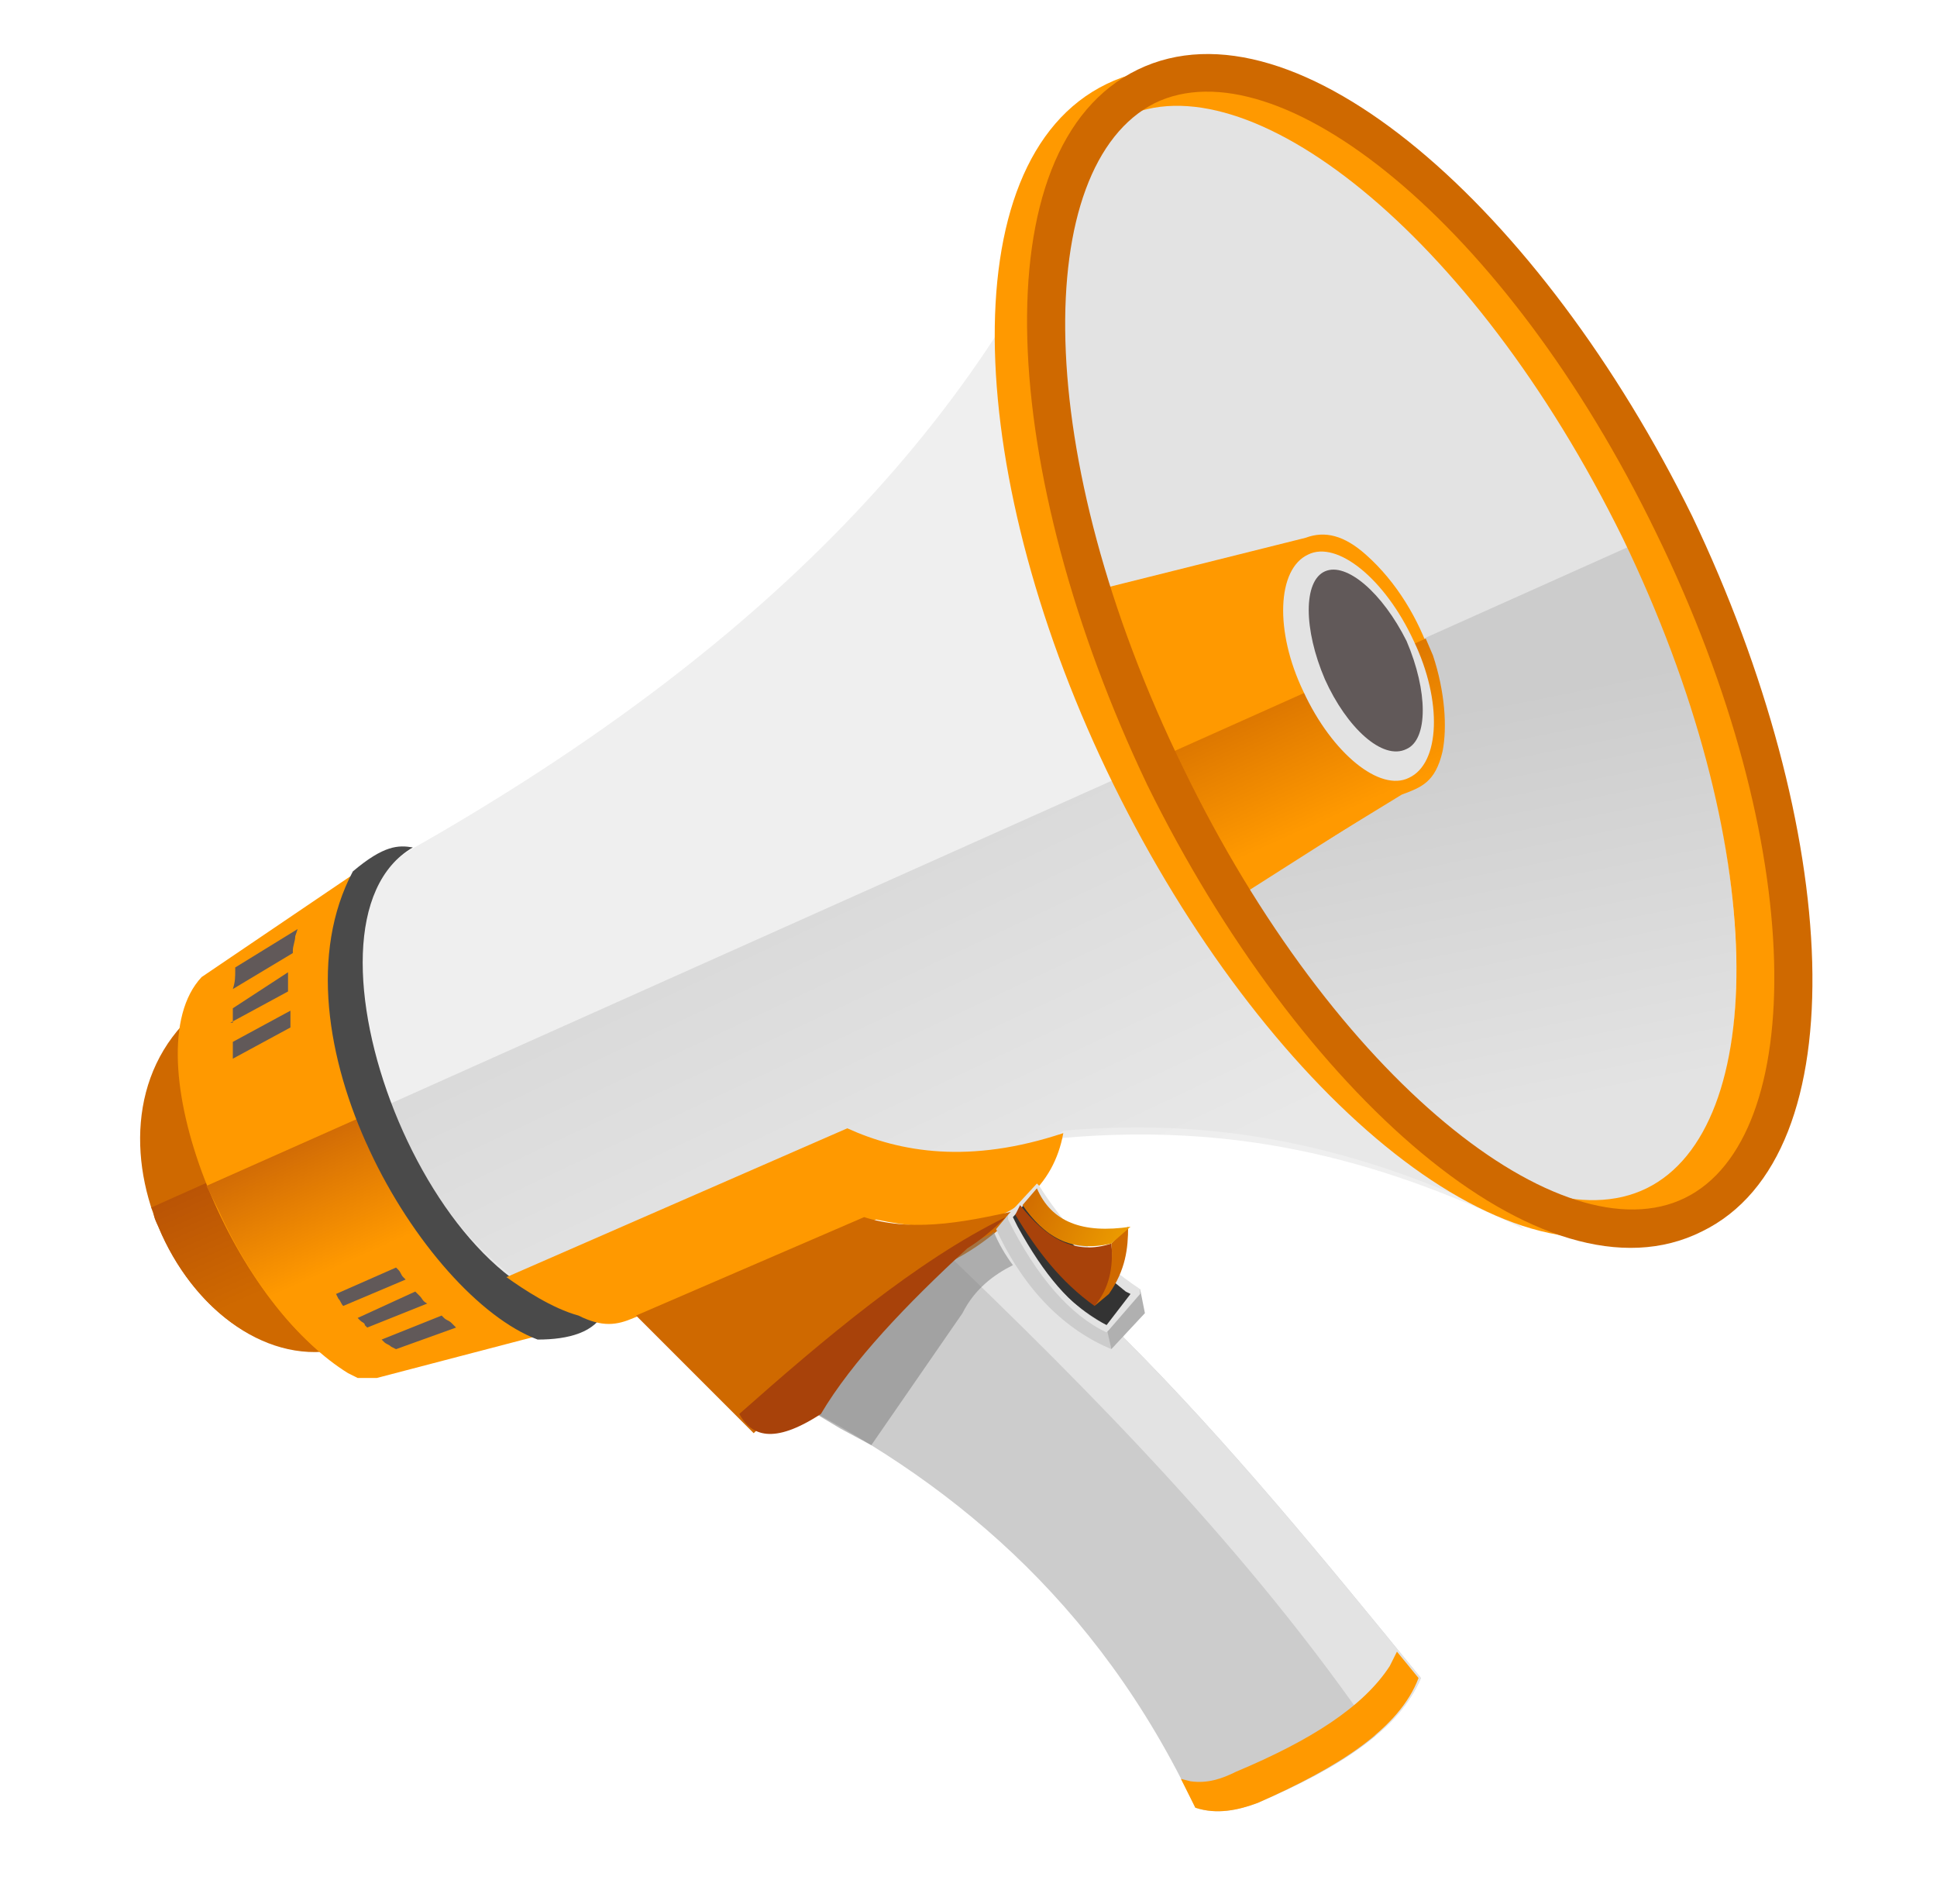 <?xml version="1.0" encoding="utf-8"?>
<!-- Generator: Adobe Illustrator 22.0.1, SVG Export Plug-In . SVG Version: 6.00 Build 0)  -->
<svg version="1.1" id="Layer_1" xmlns="http://www.w3.org/2000/svg" xmlns:xlink="http://www.w3.org/1999/xlink" x="0px" y="0px"
	 viewBox="0 0 80.7 79.3" style="enable-background:new 0 0 80.7 79.3;" xml:space="preserve">
<style type="text/css">
	.st0{fill-rule:evenodd;clip-rule:evenodd;fill:#9CA3A3;}
	.st1{opacity:0.64;}
	.st2{opacity:1.000000e-02;fill-rule:evenodd;clip-rule:evenodd;}
	.st3{fill-rule:evenodd;clip-rule:evenodd;fill:#D43629;}
	.st4{fill-rule:evenodd;clip-rule:evenodd;fill:#990000;}
	.st5{fill-rule:evenodd;clip-rule:evenodd;fill:#CCCCCC;}
	.st6{fill-rule:evenodd;clip-rule:evenodd;fill:#E3E3E3;}
	.st7{fill-rule:evenodd;clip-rule:evenodd;fill:#EFEFEF;}
	.st8{opacity:0.59;fill-rule:evenodd;clip-rule:evenodd;fill:url(#SVGID_1_);}
	.st9{fill-rule:evenodd;clip-rule:evenodd;fill:#CF6900;}
	.st10{fill-rule:evenodd;clip-rule:evenodd;fill:url(#SVGID_2_);}
	.st11{fill-rule:evenodd;clip-rule:evenodd;fill:#FF9900;}
	.st12{fill-rule:evenodd;clip-rule:evenodd;fill:url(#SVGID_3_);}
	.st13{fill-rule:evenodd;clip-rule:evenodd;fill:url(#SVGID_4_);}
	.st14{fill-rule:evenodd;clip-rule:evenodd;fill:#615959;}
	.st15{fill-rule:evenodd;clip-rule:evenodd;fill:url(#SVGID_5_);}
	.st16{fill-rule:evenodd;clip-rule:evenodd;fill:#4A4A4A;}
	.st17{fill-rule:evenodd;clip-rule:evenodd;fill:#333333;}
	.st18{fill-rule:evenodd;clip-rule:evenodd;fill:#B0B0B0;}
	.st19{fill-rule:evenodd;clip-rule:evenodd;fill:#A8420A;}
	.st20{opacity:0.53;fill-rule:evenodd;clip-rule:evenodd;fill:#7D7D7D;}
	.st21{fill-rule:evenodd;clip-rule:evenodd;fill:url(#SVGID_6_);}
	.st22{fill-rule:evenodd;clip-rule:evenodd;fill:#FCB800;}
	.st23{fill-rule:evenodd;clip-rule:evenodd;fill:#FFE066;}
	.st24{fill-rule:evenodd;clip-rule:evenodd;fill:#FFFFFF;}
	.st25{fill-rule:evenodd;clip-rule:evenodd;fill:#034A66;}
	.st26{fill-rule:evenodd;clip-rule:evenodd;fill:#FFF0AB;}
	.st27{fill-rule:evenodd;clip-rule:evenodd;fill:#EBF0F0;}
	.st28{opacity:0.41;fill-rule:evenodd;clip-rule:evenodd;fill:#008AB8;}
	.st29{fill-rule:evenodd;clip-rule:evenodd;fill:#EAEAEA;}
	.st30{opacity:0.58;fill-rule:evenodd;clip-rule:evenodd;fill:url(#SVGID_7_);}
	.st31{fill-rule:evenodd;clip-rule:evenodd;fill:#006E94;}
	.st32{fill-rule:evenodd;clip-rule:evenodd;fill:url(#SVGID_8_);}
	.st33{fill-rule:evenodd;clip-rule:evenodd;fill:#008AB8;}
	.st34{fill-rule:evenodd;clip-rule:evenodd;fill:url(#SVGID_9_);}
	.st35{fill-rule:evenodd;clip-rule:evenodd;fill:url(#SVGID_10_);}
	.st36{fill-rule:evenodd;clip-rule:evenodd;fill:url(#SVGID_11_);}
	.st37{fill-rule:evenodd;clip-rule:evenodd;fill:#005978;}
	.st38{fill-rule:evenodd;clip-rule:evenodd;fill:url(#SVGID_12_);}
	.st39{fill-rule:evenodd;clip-rule:evenodd;fill:#00B8FF;}
	.st40{fill-rule:evenodd;clip-rule:evenodd;fill:#00BDFF;}
	.st41{fill-rule:evenodd;clip-rule:evenodd;fill:#36A6A8;}
	.st42{fill-rule:evenodd;clip-rule:evenodd;fill:#FF5E40;}
	.st43{opacity:0.59;fill-rule:evenodd;clip-rule:evenodd;fill:url(#SVGID_13_);}
	.st44{fill-rule:evenodd;clip-rule:evenodd;fill:url(#SVGID_14_);}
	.st45{fill-rule:evenodd;clip-rule:evenodd;fill:url(#SVGID_15_);}
	.st46{fill-rule:evenodd;clip-rule:evenodd;fill:url(#SVGID_16_);}
	.st47{fill-rule:evenodd;clip-rule:evenodd;fill:url(#SVGID_17_);}
	.st48{fill-rule:evenodd;clip-rule:evenodd;fill:url(#SVGID_18_);}
</style>
<path class="st5" d="M32.5,58.1c6.9,3.4,13.2,8.5,17.3,17.2c0.9,0.3,1.8,0.1,2.6-0.2c3.5-1.5,5.9-3.1,6.8-5.2
	c-4-4.9-8-9.8-12.4-14.2l0.2-1.6l-4.5-4.7l-7.3,4.4L32,56.1L32.5,58.1z"/>
<path class="st6" d="M57.3,72.3c0.9-0.7,1.5-1.5,1.9-2.4c-4-4.9-8-9.8-12.4-14.2l0.2-1.6l-4.5-4.7l-3.7,2.2
	C45.6,58.1,52.1,64.7,57.3,72.3z"/>
<path class="st7" d="M45.9,5.4c-5,12.9-15.4,22.4-28.8,30c-5.3,3.1,0.3,18.5,7.8,19.2l4.4-1.5l-1-1.8c3-1.4,6-4,8.8-3.1
	c2.2,0.7,5.2,0.5,7.2-1.1c6.9-0.6,12.8,0.8,19.2,4C50.1,39,42.6,24.7,45.9,5.4z"/>
<linearGradient id="SVGID_1_" gradientUnits="userSpaceOnUse" x1="41.592" y1="52.292" x2="34.851" y2="37.994">
	<stop  offset="0" style="stop-color:#E3E3E3"/>
	<stop  offset="1" style="stop-color:#CCCCCC"/>
</linearGradient>
<path class="st8" d="M17,47.9c-0.3-0.5-0.5-1-0.7-1.6L16.2,46l32.4-14.5l1.2,2.5c3.2,6.3,7.9,11.9,13.7,17.2
	c-6.4-3.1-12.3-4.4-19.2-3.8c-2,1.6-5,1.8-7.2,1.1c-2.8-0.9-5.8,1.8-8.8,3.1l1,1.8L25,54.8C21.7,54.6,18.8,51.5,17,47.9z"/>
<path class="st9" d="M8.1,42.2C2.5,47.2,8.3,58,14.6,56.1L8.1,42.2z"/>
<linearGradient id="SVGID_2_" gradientUnits="userSpaceOnUse" x1="6.856" y1="45.225" x2="10.752" y2="53.924">
	<stop  offset="0" style="stop-color:#A8420A"/>
	<stop  offset="1" style="stop-color:#CF6900"/>
</linearGradient>
<path class="st10" d="M6.6,51.1c-0.1-0.2-0.2-0.4-0.2-0.6l-0.1-0.2l4.7-2.1l3.6,7.8C11.2,57.1,8,54.5,6.6,51.1z"/>
<path class="st11" d="M22.2,55.6c-7.8-5.9-9.3-12.4-7.6-19.1l-6.2,4.2l0,0c-3,3.2,1.3,13.8,6.1,16.4l0.4,0.2l0.8,0L22.2,55.6z"/>
<path class="st6" d="M47.2,4.5c-5.1,2.5-4.5,14.6,1.5,27c6,12.4,14.7,20.8,19.8,18.2c5.1-2.5,5.1-14.8-0.8-27.2
	C61.8,10.2,52.4,2,47.2,4.5z"/>
<linearGradient id="SVGID_3_" gradientUnits="userSpaceOnUse" x1="62.889" y1="46.452" x2="59.519" y2="29.672">
	<stop  offset="0" style="stop-color:#E3E3E3"/>
	<stop  offset="1" style="stop-color:#CCCCCC"/>
</linearGradient>
<path class="st12" d="M48.6,31.4l19.2-8.6l1,2.1c4.9,11.5,4.6,22.5-0.2,24.9c-5.1,2.5-13.9-5.9-19.8-18.2L48.6,31.4z"/>
<path class="st11" d="M69.3,50.9c7-3.2,6.1-16.5-0.3-29.2C62.8,9.1,52.7,0.3,46.1,3.5c-6.6,3.2-5.9,16.6,0.3,29.2
	C52.6,45.3,62.7,54.1,69.3,50.9z M68.6,49.5C63.5,52,54,44.8,47.8,32c-6.2-12.8-6.1-24.6-1-27.1c5.1-2.5,14.5,4.7,20.8,17.5
	C73.8,35.2,73.7,47,68.6,49.5z"/>
<path class="st11" d="M51.7,37.3c-3.3-3.8-5.2-7.6-6.1-12.7l8.8-2.2c0.8-0.3,1.6-0.1,2.5,0.7c2.6,2.3,3.6,6.2,3.1,8.2
	c-0.3,1.3-0.9,1.5-1.7,1.8L51.7,37.3z"/>
<linearGradient id="SVGID_4_" gradientUnits="userSpaceOnUse" x1="52.727" y1="27.075" x2="55.804" y2="33.947">
	<stop  offset="0" style="stop-color:#CF6900"/>
	<stop  offset="1" style="stop-color:#FF9900"/>
</linearGradient>
<path class="st13" d="M48,31.7l11.4-5.1l0.3,0.7c0.5,1.5,0.6,3,0.4,4c-0.3,1.3-0.9,1.5-1.7,1.8l-6.7,4.1c-1.3-1.4-2.3-2.8-3.1-4.3
	L48,31.7z"/>
<path class="st6" d="M54.5,23.1c-1.3,0.6-1.4,3.2-0.2,5.7c1.2,2.6,3.2,4.2,4.4,3.6c1.3-0.6,1.4-3.2,0.2-5.7
	C57.7,24.1,55.7,22.5,54.5,23.1z"/>
<path class="st14" d="M55.2,23.8c-0.9,0.4-0.9,2.4,0,4.5c0.9,2,2.4,3.4,3.4,2.9c0.9-0.4,0.9-2.4,0-4.5
	C57.6,24.7,56.1,23.4,55.2,23.8z"/>
<linearGradient id="SVGID_5_" gradientUnits="userSpaceOnUse" x1="11.086" y1="42.849" x2="15.287" y2="52.238">
	<stop  offset="0" style="stop-color:#A8420A"/>
	<stop  offset="1" style="stop-color:#FF9900"/>
</linearGradient>
<path class="st15" d="M9.1,50.4l-0.5-1l6.3-2.8l0.4,1.1c1.3,2.8,3.4,5.5,6.9,8l-6.5,1.7l-0.8,0l-0.4-0.2
	C12.4,55.9,10.4,53.3,9.1,50.4z"/>
<path class="st16" d="M17.2,35.3c-5.5,3.2,0.8,19.7,8,19.3c-0.4,0.9-1.5,1.2-2.8,1.2c-4.8-1.8-11.3-12.7-7.7-19.5
	C16,35.2,16.6,35.2,17.2,35.3z"/>
<path class="st9" d="M70.9,51.3c6.6-3.2,5.8-16.8-0.4-29.8C64.2,8.7,54-0.3,47.4,2.9c-6.6,3.2-5.8,16.8,0.4,29.8
	C54.1,45.5,64.3,54.6,70.9,51.3z M70.2,49.9C65.1,52.4,55.6,45,49.3,32C42.9,18.9,43,6.9,48.1,4.3c5.1-2.5,14.6,4.9,20.9,17.9
	C75.4,35.3,75.3,47.4,70.2,49.9z"/>
<path class="st14" d="M9.7,41.2l2.5-1.5l0-0.1c0-0.2,0.1-0.4,0.1-0.6l0.1-0.3l-2.6,1.6l0,0.1C9.8,40.7,9.8,40.9,9.7,41.2L9.7,41.2z"
	/>
<path class="st14" d="M9.6,42.6l2.4-1.3l0-0.3c0-0.1,0-0.2,0-0.3l0-0.2L9.7,42l0,0.2c0,0.1,0,0.2,0,0.3V42.6z"/>
<path class="st14" d="M9.7,44.1l2.4-1.3l0-0.1c0-0.1,0-0.2,0-0.3l0-0.3l-2.4,1.3l0,0.2c0,0.1,0,0.2,0,0.3V44.1z"/>
<path class="st14" d="M19,55.3l-0.2-0.2c-0.1-0.1-0.2-0.1-0.3-0.2l-0.1-0.1l-2.5,1l0.1,0.1c0.1,0.1,0.2,0.1,0.3,0.2l0.2,0.1L19,55.3
	z"/>
<path class="st14" d="M17.8,54.3L17.8,54.3c-0.2-0.1-0.2-0.2-0.3-0.3l-0.2-0.2l-2.4,1.1l0.1,0.1c0.1,0.1,0.2,0.1,0.2,0.2l0.1,0.1
	L17.8,54.3z"/>
<path class="st14" d="M16.9,53.3l-0.1-0.1c-0.1-0.1-0.1-0.2-0.2-0.3l-0.1-0.1L14,53.9l0.1,0.2c0.1,0.1,0.1,0.2,0.2,0.3l0,0
	L16.9,53.3z"/>
<path class="st11" d="M44.3,47.2c-3.9,1.3-6.8,0.8-9-0.2l-14.2,6.2c0.7,0.5,1.9,1.3,3,1.6c1,0.5,1.6,0.4,2.3,0.1l10.1-4.1
	c2.8,0.6,5,0.3,6.3-0.9C43.6,49.2,44.1,48.3,44.3,47.2z"/>
<path class="st9" d="M26.5,54.8l4.9,4.9l6.9-6.6c1.8-0.6,3.1-1.6,4.2-2.7c-1.9,0.4-4.3,1-6.5,0.3L26.5,54.8z"/>
<path class="st17" d="M42,50.7c1.2,2.4,2.5,3.9,4.1,4.7l1.3-1.5c-1.8-1.3-3.2-2.7-4.2-4.4L42,50.7z"/>
<path class="st5" d="M46.1,55.2l0.2,1c-1.9-0.8-3.6-2.4-4.8-5l0.5-0.6C42.9,52.4,44.1,54.1,46.1,55.2z"/>
<polygon class="st18" points="46.3,56.2 47.7,54.7 47.5,53.7 46.1,55.3 "/>
<path class="st6" d="M46.2,55.4l1.3-1.5l0-0.2c-1.8-1.2-3.2-2.7-4.2-4.3l-0.1-0.1L42,50.6l0,0.2c1.2,2.4,2.6,4,4.1,4.7L46.2,55.4z
	 M46.1,55.2l-0.2-0.1c-1.3-0.7-2.4-2-3.5-4l-0.2-0.4l0.9-1l0.1,0.2c0.9,1.5,2.2,2.7,3.7,3.9l0.2,0.1L46.1,55.2z"/>
<path class="st19" d="M46.3,51.8c0.1,0.9,0.1,1.8-0.7,2.6c-1.4-1-2.4-2.3-3.3-3.8l0.2-0.4C43.6,51.6,44.8,52.3,46.3,51.8z"/>
<path class="st9" d="M47,51.1c0,0.9-0.1,1.8-0.8,2.8l-0.6,0.5c0.6-0.7,0.8-1.6,0.7-2.6L47,51.1z"/>
<path class="st20" d="M36.3,60.2l-1.3-0.7l-1-0.6l0.8-1.1c1.2-1.5,2.5-3,4-4.5c0.8-0.6,1.5-1.5,2.5-1.9l0.1-0.1
	c0.2,0.5,0.5,1,0.8,1.4c-0.8,0.4-1.6,1-2.1,2L36.3,60.2z"/>
<path class="st19" d="M30.8,58.9c0.5,0.9,1.4,1.3,3.4,0c1.3-2.2,3.6-4.6,6.1-6.9c0.5-0.3,1.1-0.8,1.6-1.3
	C38.2,52.5,34.3,55.8,30.8,58.9z"/>
<linearGradient id="SVGID_6_" gradientUnits="userSpaceOnUse" x1="49.077" y1="53.015" x2="42.373" y2="49.933">
	<stop  offset="0" style="stop-color:#FCB800"/>
	<stop  offset="1" style="stop-color:#CF6900"/>
</linearGradient>
<path class="st21" d="M42.6,50.2c0.9,1.3,2,2,3.7,1.6l0.8-0.7c-2,0.3-3.3-0.2-3.9-1.6L42.6,50.2z"/>
<path class="st11" d="M52.4,75.1c-0.8,0.3-1.7,0.5-2.6,0.2l-0.6-1.2l0.4,0.1c0.7,0.1,1.3-0.1,1.9-0.4c3.1-1.3,5.3-2.7,6.4-4.4
	l0.3-0.6l0.9,1.1C58.3,72,55.8,73.6,52.4,75.1z"/>
</svg>
